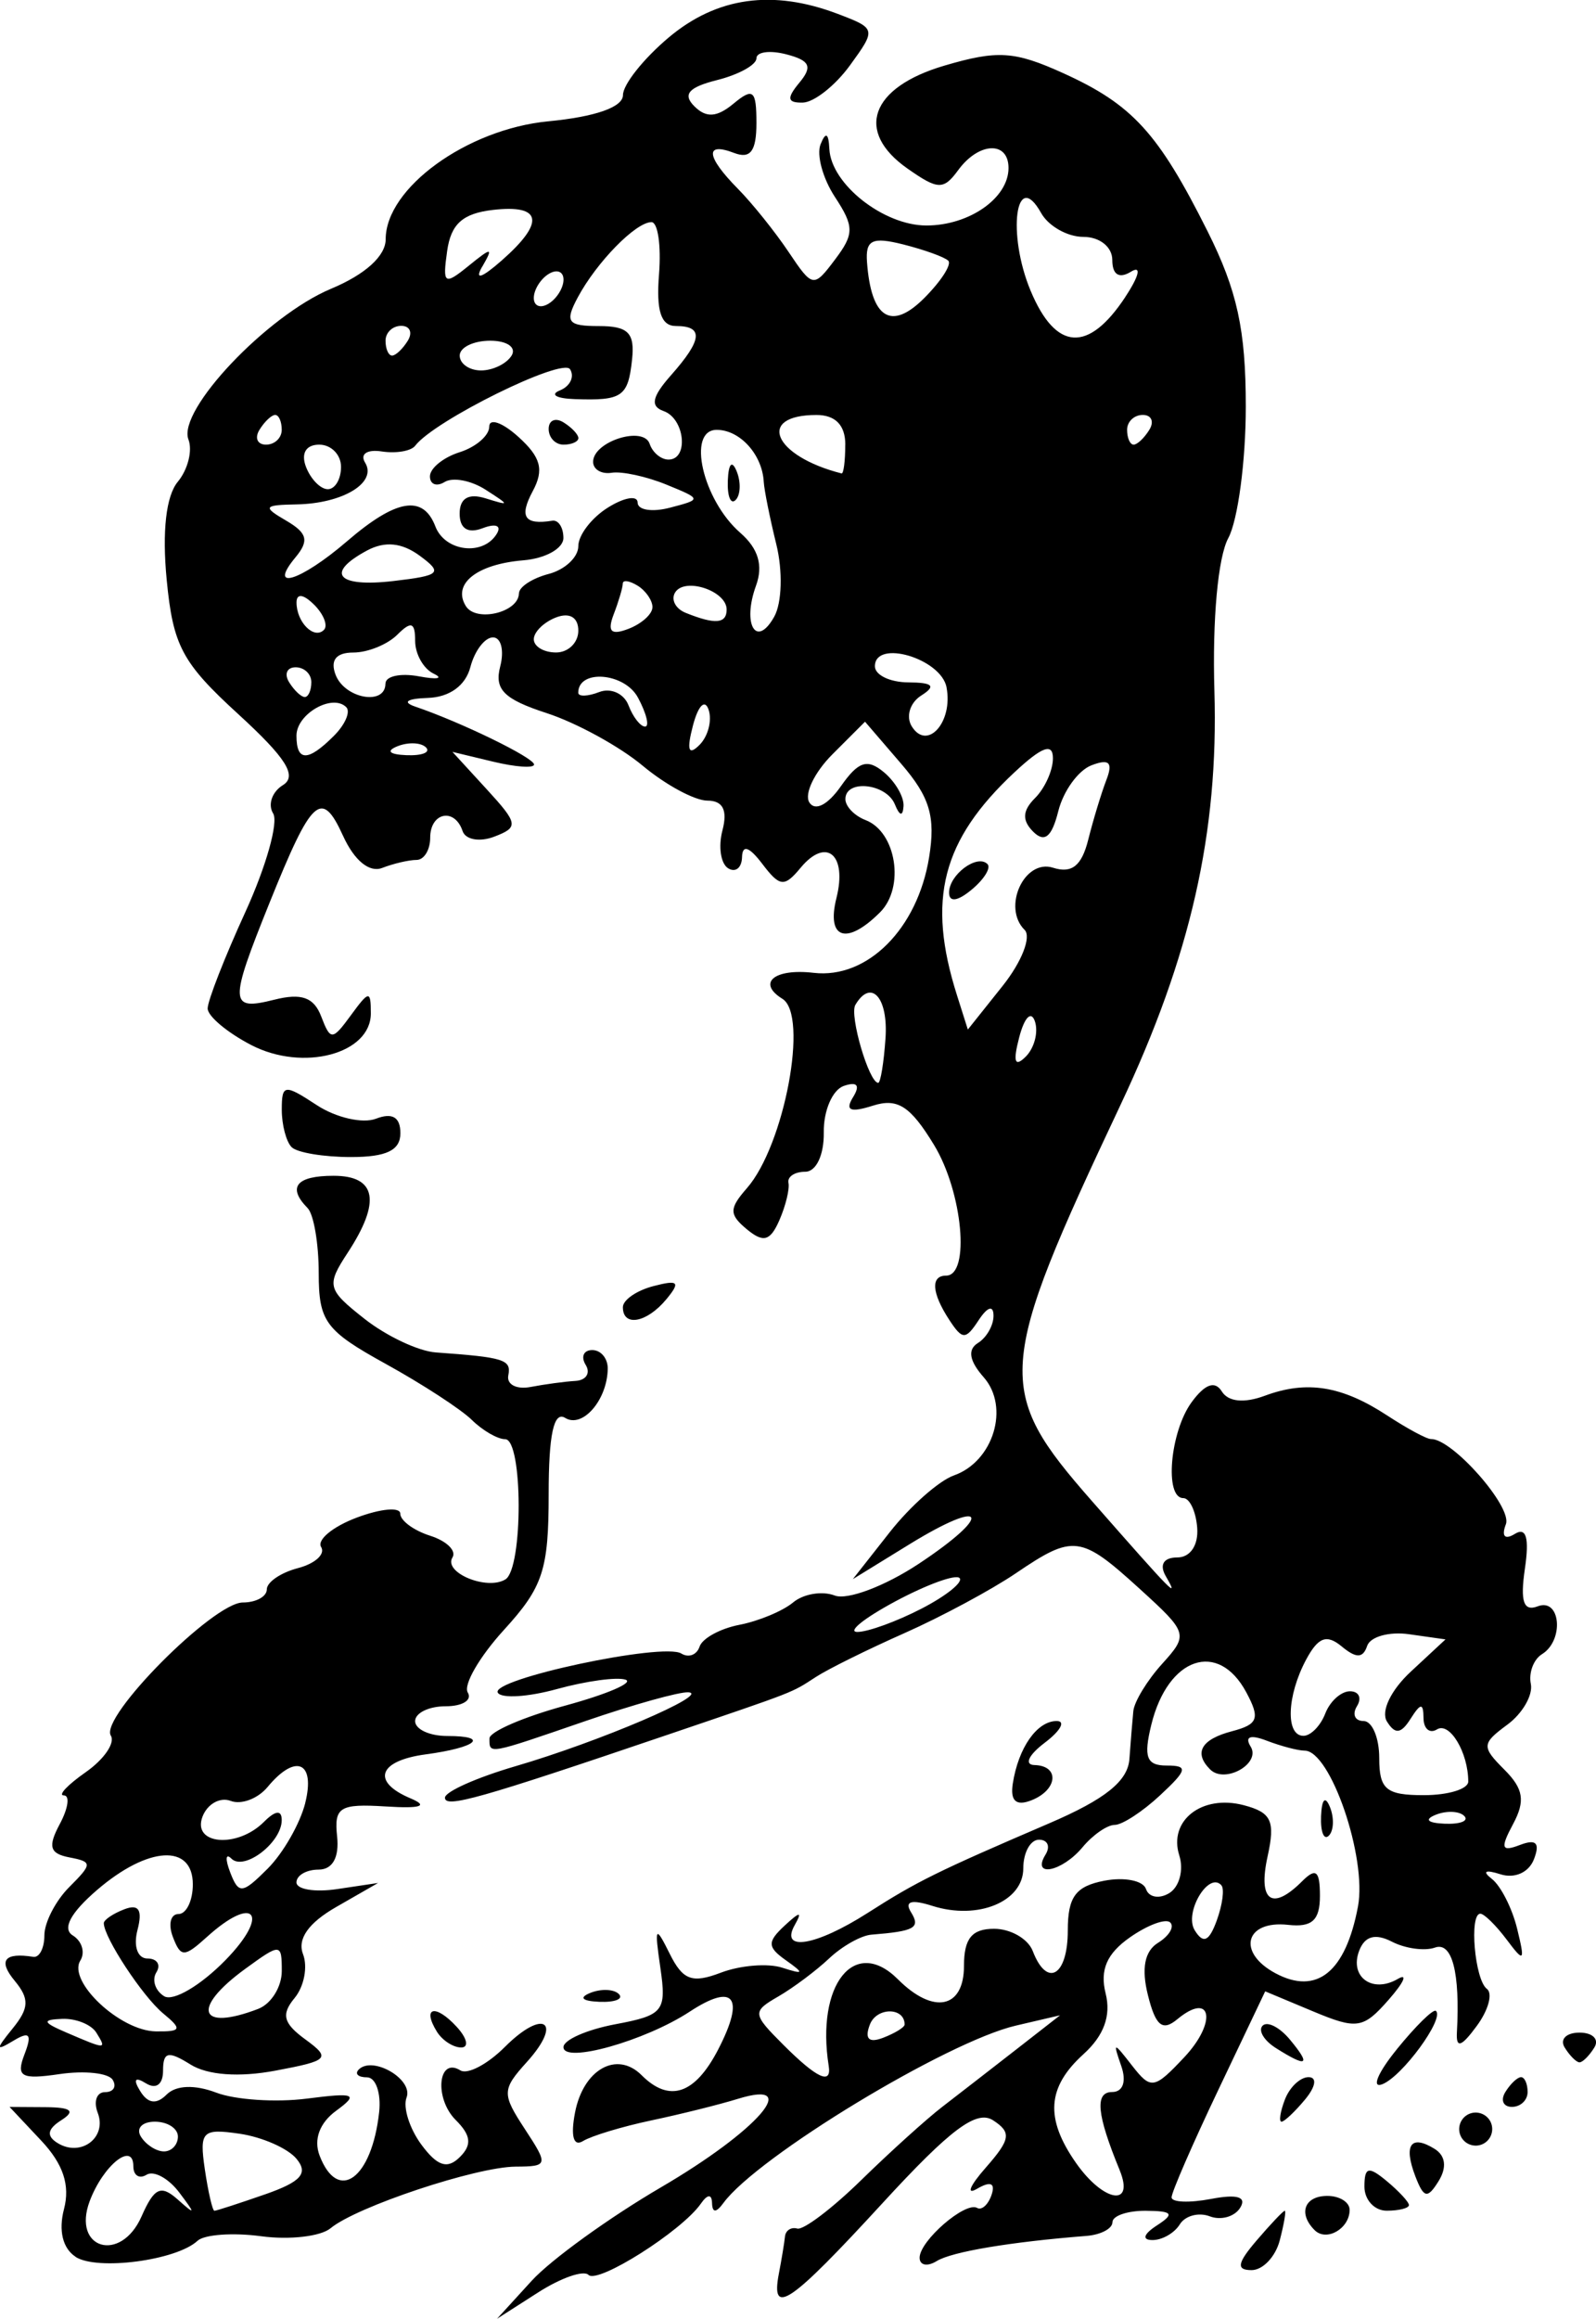 <?xml version="1.0" encoding="UTF-8" standalone="no"?>
<!-- Created with Inkscape (http://www.inkscape.org/) -->

<svg
   width="28.472mm"
   height="41.339mm"
   viewBox="0 0 28.472 41.339"
   version="1.1"
   id="svg5"
   inkscape:version="1.1 (c4e8f9ed74, 2021-05-24)"
   sodipodi:docname="ornament56.svg"
   xmlns:inkscape="http://www.inkscape.org/namespaces/inkscape"
   xmlns:sodipodi="http://sodipodi.sourceforge.net/DTD/sodipodi-0.dtd"
   xmlns="http://www.w3.org/2000/svg"
   xmlns:svg="http://www.w3.org/2000/svg">
  <sodipodi:namedview
     id="namedview7"
     pagecolor="#ffffff"
     bordercolor="#666666"
     borderopacity="1.0"
     inkscape:pageshadow="2"
     inkscape:pageopacity="0.0"
     inkscape:pagecheckerboard="0"
     inkscape:document-units="mm"
     showgrid="false"
     inkscape:zoom="1.3380612"
     inkscape:cx="-327.71297"
     inkscape:cy="126.67582"
     inkscape:window-width="2506"
     inkscape:window-height="1403"
     inkscape:window-x="1974"
     inkscape:window-y="0"
     inkscape:window-maximized="1"
     inkscape:current-layer="layer1" />
  <defs
     id="defs2" />
  <g
     inkscape:label="Layer 1"
     inkscape:groupmode="layer"
     id="layer1"
     transform="translate(-214.311,-78.067)">
    <path
       style="fill:#000000;stroke-width:0.265"
       d="m 223.798,118.725 c 0.344,-0.375 1.379,-1.123 2.301,-1.662 1.73,-1.011 2.537,-1.937 1.378,-1.58 -0.33,0.102 -1.025,0.275 -1.546,0.385 -0.521,0.11 -1.069,0.276 -1.219,0.368 -0.17,0.105 -0.224,-0.085 -0.143,-0.507 0.148,-0.772 0.747,-1.108 1.188,-0.667 0.496,0.496 0.952,0.342 1.367,-0.46 0.482,-0.933 0.285,-1.193 -0.51,-0.672 -0.796,0.522 -2.251,0.93 -2.251,0.632 0,-0.129 0.416,-0.312 0.925,-0.408 0.859,-0.161 0.916,-0.232 0.804,-1.004 -0.108,-0.742 -0.09,-0.769 0.166,-0.254 0.235,0.473 0.4,0.534 0.914,0.338 0.345,-0.131 0.836,-0.171 1.092,-0.089 0.388,0.125 0.4,0.104 0.071,-0.129 -0.336,-0.237 -0.34,-0.329 -0.027,-0.62 0.275,-0.255 0.32,-0.258 0.181,-0.011 -0.272,0.482 0.376,0.375 1.3,-0.215 0.884,-0.565 1.237,-0.739 3.241,-1.599 0.997,-0.428 1.4,-0.751 1.429,-1.144 0.022,-0.301 0.053,-0.686 0.07,-0.855 0.016,-0.169 0.247,-0.548 0.513,-0.842 0.473,-0.523 0.464,-0.553 -0.4,-1.339 -1.053,-0.958 -1.181,-0.974 -2.207,-0.278 -0.437,0.296 -1.33,0.776 -1.984,1.066 -0.655,0.29 -1.369,0.643 -1.587,0.785 -0.446,0.289 -0.319,0.24 -2.646,1.03 -3.358,1.14 -3.969,1.313 -3.969,1.121 0,-0.107 0.566,-0.359 1.257,-0.561 1.491,-0.435 3.496,-1.291 3.084,-1.318 -0.159,-0.01 -0.981,0.219 -1.827,0.51 -1.765,0.607 -1.72,0.599 -1.72,0.312 0,-0.119 0.609,-0.383 1.353,-0.585 0.744,-0.203 1.228,-0.41 1.074,-0.462 -0.153,-0.051 -0.702,0.024 -1.219,0.166 -0.517,0.143 -0.993,0.173 -1.059,0.067 -0.148,-0.239 2.949,-0.9 3.274,-0.699 0.13,0.08 0.276,0.025 0.325,-0.123 0.049,-0.148 0.369,-0.323 0.711,-0.389 0.342,-0.066 0.773,-0.245 0.958,-0.399 0.185,-0.154 0.519,-0.209 0.743,-0.123 0.224,0.086 0.896,-0.168 1.494,-0.563 1.352,-0.895 1.209,-1.194 -0.166,-0.348 l -1.006,0.619 0.661,-0.84 c 0.364,-0.462 0.878,-0.916 1.142,-1.009 0.706,-0.248 1,-1.218 0.532,-1.75 -0.258,-0.293 -0.292,-0.494 -0.103,-0.611 0.155,-0.096 0.28,-0.316 0.278,-0.489 -0.002,-0.19 -0.107,-0.158 -0.265,0.082 -0.232,0.353 -0.289,0.353 -0.521,0 -0.317,-0.482 -0.34,-0.794 -0.06,-0.794 0.434,0 0.296,-1.491 -0.216,-2.331 -0.422,-0.693 -0.65,-0.839 -1.09,-0.699 -0.403,0.128 -0.501,0.087 -0.354,-0.151 0.132,-0.213 0.074,-0.283 -0.165,-0.201 -0.202,0.07 -0.363,0.442 -0.357,0.828 0.006,0.402 -0.135,0.702 -0.331,0.702 -0.188,0 -0.322,0.089 -0.299,0.198 0.023,0.109 -0.05,0.41 -0.163,0.668 -0.162,0.37 -0.284,0.404 -0.578,0.161 -0.32,-0.266 -0.32,-0.369 -4e-4,-0.734 0.67,-0.765 1.105,-3.085 0.633,-3.376 -0.459,-0.284 -0.144,-0.545 0.558,-0.463 0.957,0.111 1.852,-0.783 2.059,-2.058 0.118,-0.726 0.014,-1.075 -0.497,-1.668 l -0.646,-0.751 -0.582,0.582 c -0.32,0.32 -0.505,0.705 -0.412,0.856 0.101,0.163 0.329,0.047 0.563,-0.287 0.311,-0.444 0.471,-0.497 0.766,-0.252 0.205,0.17 0.364,0.444 0.352,0.608 -0.013,0.187 -0.07,0.175 -0.154,-0.032 -0.152,-0.376 -0.883,-0.454 -0.883,-0.095 0,0.13 0.162,0.298 0.36,0.374 0.548,0.21 0.704,1.198 0.259,1.643 -0.596,0.596 -0.962,0.477 -0.779,-0.253 0.195,-0.775 -0.18,-1.092 -0.639,-0.54 -0.29,0.35 -0.371,0.342 -0.683,-0.069 -0.234,-0.308 -0.356,-0.349 -0.362,-0.12 -0.005,0.19 -0.116,0.28 -0.248,0.198 -0.132,-0.082 -0.178,-0.386 -0.101,-0.677 0.094,-0.36 0.008,-0.529 -0.269,-0.529 -0.224,0 -0.744,-0.28 -1.155,-0.623 -0.411,-0.343 -1.182,-0.765 -1.712,-0.937 -0.765,-0.249 -0.936,-0.422 -0.829,-0.832 0.074,-0.285 0.016,-0.518 -0.129,-0.518 -0.146,0 -0.327,0.238 -0.403,0.529 -0.086,0.33 -0.372,0.537 -0.758,0.55 -0.376,0.013 -0.464,0.074 -0.223,0.156 0.82,0.279 2.117,0.911 2.117,1.031 0,0.069 -0.327,0.046 -0.728,-0.05 l -0.728,-0.175 0.61,0.665 c 0.564,0.615 0.574,0.679 0.137,0.846 -0.26,0.1 -0.514,0.055 -0.566,-0.099 -0.141,-0.423 -0.578,-0.335 -0.578,0.117 0,0.218 -0.109,0.397 -0.243,0.397 -0.134,0 -0.41,0.064 -0.614,0.143 -0.228,0.088 -0.496,-0.132 -0.696,-0.569 -0.385,-0.845 -0.555,-0.691 -1.313,1.19 -0.725,1.8 -0.719,1.929 0.085,1.728 0.484,-0.122 0.706,-0.043 0.836,0.297 0.167,0.435 0.198,0.434 0.532,-0.022 0.323,-0.442 0.354,-0.444 0.354,-0.031 0,0.723 -1.208,1.043 -2.132,0.565 -0.428,-0.222 -0.779,-0.515 -0.779,-0.653 0,-0.137 0.303,-0.912 0.673,-1.72 0.37,-0.809 0.593,-1.599 0.495,-1.757 -0.098,-0.158 -0.019,-0.385 0.174,-0.504 0.262,-0.162 0.058,-0.485 -0.796,-1.266 -1.003,-0.917 -1.164,-1.219 -1.277,-2.398 -0.083,-0.862 -0.011,-1.491 0.198,-1.744 0.18,-0.217 0.266,-0.557 0.19,-0.755 -0.199,-0.519 1.401,-2.208 2.544,-2.686 0.611,-0.255 0.975,-0.585 0.975,-0.883 0,-0.912 1.449,-1.962 2.898,-2.102 0.844,-0.081 1.335,-0.253 1.335,-0.468 0,-0.187 0.366,-0.648 0.814,-1.025 0.86,-0.724 1.858,-0.863 3.019,-0.422 0.684,0.26 0.686,0.271 0.216,0.918 -0.262,0.36 -0.64,0.658 -0.84,0.663 -0.279,0.006 -0.293,-0.077 -0.061,-0.356 0.238,-0.286 0.188,-0.395 -0.232,-0.504 -0.294,-0.077 -0.535,-0.045 -0.535,0.071 0,0.116 -0.315,0.29 -0.7,0.387 -0.51,0.128 -0.621,0.255 -0.408,0.467 0.212,0.212 0.402,0.2 0.7,-0.047 0.35,-0.29 0.408,-0.241 0.408,0.347 0,0.501 -0.107,0.644 -0.397,0.533 -0.529,-0.203 -0.502,0.063 0.066,0.638 0.255,0.258 0.661,0.764 0.903,1.124 0.431,0.643 0.448,0.645 0.83,0.138 0.344,-0.456 0.344,-0.589 -0.002,-1.116 -0.216,-0.329 -0.331,-0.751 -0.256,-0.938 0.092,-0.23 0.143,-0.203 0.157,0.083 0.031,0.626 0.967,1.364 1.731,1.364 0.765,0 1.465,-0.489 1.465,-1.025 0,-0.486 -0.53,-0.464 -0.897,0.037 -0.262,0.358 -0.36,0.355 -0.904,-0.026 -0.945,-0.662 -0.664,-1.448 0.657,-1.836 0.948,-0.279 1.249,-0.26 2.117,0.133 1.237,0.56 1.698,1.065 2.578,2.82 0.529,1.056 0.682,1.758 0.682,3.126 0,0.971 -0.141,2.025 -0.312,2.343 -0.185,0.343 -0.286,1.452 -0.248,2.724 0.076,2.528 -0.422,4.726 -1.674,7.379 -2.226,4.719 -2.252,5.082 -0.507,7.069 1.455,1.657 1.562,1.765 1.312,1.332 -0.116,-0.202 -0.036,-0.331 0.206,-0.331 0.233,0 0.38,-0.218 0.356,-0.529 -0.022,-0.291 -0.134,-0.529 -0.248,-0.529 -0.34,0 -0.237,-1.182 0.148,-1.709 0.238,-0.325 0.417,-0.39 0.539,-0.193 0.115,0.186 0.398,0.214 0.768,0.077 0.749,-0.278 1.375,-0.177 2.184,0.353 0.355,0.232 0.705,0.421 0.779,0.419 0.38,-0.009 1.455,1.211 1.337,1.518 -0.083,0.216 -0.02,0.284 0.16,0.173 0.203,-0.126 0.26,0.07 0.179,0.62 -0.086,0.587 -0.024,0.768 0.229,0.671 0.408,-0.157 0.476,0.607 0.075,0.854 -0.149,0.092 -0.239,0.331 -0.198,0.53 0.04,0.199 -0.148,0.526 -0.419,0.726 -0.459,0.338 -0.462,0.393 -0.053,0.802 0.341,0.341 0.376,0.557 0.156,0.968 -0.233,0.435 -0.211,0.502 0.123,0.374 0.288,-0.11 0.36,-0.036 0.249,0.254 -0.091,0.237 -0.343,0.35 -0.598,0.269 -0.272,-0.087 -0.331,-0.055 -0.153,0.083 0.158,0.123 0.361,0.521 0.45,0.885 0.145,0.592 0.126,0.613 -0.185,0.198 -0.191,-0.255 -0.403,-0.463 -0.471,-0.463 -0.202,0 -0.1,1.177 0.116,1.339 0.109,0.081 0.029,0.379 -0.179,0.661 -0.276,0.376 -0.371,0.407 -0.355,0.117 0.059,-1.066 -0.085,-1.623 -0.392,-1.513 -0.182,0.065 -0.527,0.018 -0.767,-0.105 -0.296,-0.152 -0.484,-0.101 -0.584,0.16 -0.179,0.467 0.235,0.769 0.69,0.503 0.182,-0.106 0.108,0.061 -0.164,0.371 -0.454,0.518 -0.566,0.535 -1.349,0.208 l -0.854,-0.357 -0.836,1.756 c -0.46,0.966 -0.835,1.828 -0.834,1.917 0.001,0.089 0.317,0.101 0.703,0.028 0.469,-0.09 0.641,-0.037 0.521,0.157 -0.099,0.16 -0.343,0.229 -0.542,0.153 -0.199,-0.076 -0.44,-0.012 -0.536,0.144 -0.096,0.155 -0.316,0.281 -0.49,0.279 -0.189,-0.002 -0.157,-0.106 0.082,-0.261 0.321,-0.207 0.283,-0.257 -0.198,-0.261 -0.327,-0.002 -0.595,0.089 -0.595,0.204 0,0.114 -0.208,0.224 -0.463,0.244 -1.364,0.108 -2.402,0.282 -2.673,0.449 -0.167,0.103 -0.304,0.076 -0.304,-0.06 0,-0.302 0.816,-1.008 1.026,-0.888 0.083,0.047 0.199,-0.059 0.258,-0.235 0.07,-0.209 -0.02,-0.246 -0.258,-0.107 -0.201,0.118 -0.132,-0.051 0.154,-0.376 0.443,-0.505 0.462,-0.628 0.132,-0.843 -0.295,-0.193 -0.762,0.156 -1.974,1.476 -1.653,1.799 -1.998,2.034 -1.849,1.256 0.049,-0.255 0.098,-0.552 0.109,-0.661 0.011,-0.109 0.11,-0.173 0.219,-0.142 0.109,0.031 0.621,-0.356 1.137,-0.86 0.516,-0.504 1.171,-1.096 1.455,-1.314 0.284,-0.219 0.872,-0.674 1.307,-1.013 l 0.789,-0.615 -0.789,0.184 c -1.231,0.287 -4.615,2.339 -5.217,3.163 -0.129,0.176 -0.197,0.177 -0.202,0.001 -0.005,-0.166 -0.081,-0.161 -0.202,0.013 -0.342,0.488 -1.836,1.433 -2.002,1.267 -0.088,-0.088 -0.491,0.052 -0.896,0.311 l -0.736,0.471 z m 10.486,-1.974 c -0.408,-0.991 -0.446,-1.389 -0.133,-1.389 0.193,0 0.259,-0.186 0.163,-0.463 -0.152,-0.438 -0.142,-0.438 0.195,-0.005 0.334,0.428 0.393,0.418 0.929,-0.152 0.59,-0.628 0.488,-1.185 -0.125,-0.677 -0.264,0.219 -0.386,0.12 -0.523,-0.428 -0.12,-0.477 -0.06,-0.787 0.18,-0.935 0.197,-0.122 0.296,-0.285 0.218,-0.362 -0.077,-0.077 -0.402,0.042 -0.721,0.266 -0.411,0.288 -0.537,0.579 -0.432,0.998 0.1,0.397 -0.03,0.753 -0.396,1.084 -0.65,0.589 -0.688,1.145 -0.132,1.939 0.492,0.702 1.052,0.792 0.777,0.125 z m -5.189,-1.852 c -0.23,-1.454 0.461,-2.32 1.234,-1.547 0.634,0.634 1.179,0.523 1.179,-0.239 0,-0.488 0.141,-0.661 0.537,-0.661 0.296,0 0.606,0.179 0.69,0.397 0.254,0.662 0.625,0.445 0.625,-0.366 0,-0.601 0.139,-0.789 0.652,-0.888 0.359,-0.069 0.693,-0.002 0.743,0.148 0.05,0.15 0.238,0.182 0.417,0.072 0.179,-0.111 0.259,-0.413 0.177,-0.671 -0.197,-0.621 0.403,-1.09 1.147,-0.896 0.498,0.13 0.568,0.279 0.428,0.915 -0.175,0.796 0.079,0.979 0.616,0.442 0.247,-0.247 0.318,-0.189 0.318,0.261 0,0.435 -0.141,0.563 -0.566,0.516 -0.769,-0.086 -0.921,0.492 -0.227,0.863 0.738,0.395 1.252,-0.022 1.472,-1.192 0.163,-0.87 -0.491,-2.777 -0.952,-2.777 -0.117,0 -0.421,-0.08 -0.675,-0.177 -0.294,-0.113 -0.399,-0.075 -0.288,0.105 0.188,0.304 -0.461,0.669 -0.723,0.407 -0.297,-0.297 -0.159,-0.537 0.391,-0.681 0.465,-0.122 0.504,-0.228 0.255,-0.692 -0.501,-0.936 -1.399,-0.63 -1.695,0.576 -0.142,0.579 -0.086,0.728 0.274,0.728 0.387,0 0.371,0.076 -0.116,0.529 -0.312,0.291 -0.677,0.529 -0.811,0.529 -0.134,0 -0.391,0.179 -0.573,0.397 -0.365,0.44 -0.92,0.551 -0.661,0.132 0.09,-0.146 0.037,-0.265 -0.117,-0.265 -0.154,0 -0.28,0.23 -0.28,0.511 0,0.593 -0.809,0.927 -1.621,0.669 -0.378,-0.12 -0.503,-0.083 -0.381,0.114 0.172,0.278 0.066,0.337 -0.71,0.399 -0.182,0.015 -0.52,0.205 -0.751,0.423 -0.231,0.218 -0.64,0.524 -0.908,0.679 -0.467,0.27 -0.464,0.307 0.089,0.86 0.597,0.597 0.865,0.723 0.811,0.379 z m 8.783,-4.454 c 0.013,-0.308 0.075,-0.371 0.16,-0.16 0.076,0.191 0.067,0.419 -0.021,0.507 -0.088,0.088 -0.15,-0.068 -0.139,-0.347 z m -7.429,3.714 c 0,-0.313 -0.5,-0.312 -0.62,8e-4 -0.098,0.255 -0.019,0.333 0.237,0.235 0.211,-0.081 0.383,-0.187 0.383,-0.236 z m 5.651,-2.483 c -0.229,-0.253 -0.669,0.489 -0.476,0.802 0.153,0.248 0.256,0.203 0.394,-0.175 0.102,-0.281 0.139,-0.563 0.082,-0.626 z m 4.332,-1.236 c -0.088,-0.088 -0.316,-0.097 -0.507,-0.021 -0.211,0.085 -0.148,0.147 0.16,0.16 0.279,0.011 0.435,-0.051 0.347,-0.139 z m 0.072,-0.612 c 0,-0.517 -0.331,-1.07 -0.557,-0.931 -0.13,0.081 -0.239,-0.009 -0.241,-0.2 -0.003,-0.276 -0.05,-0.273 -0.232,0.013 -0.17,0.269 -0.276,0.28 -0.421,0.046 -0.111,-0.18 0.07,-0.558 0.426,-0.888 l 0.619,-0.575 -0.649,-0.092 c -0.357,-0.051 -0.694,0.044 -0.749,0.209 -0.074,0.221 -0.195,0.223 -0.453,0.009 -0.269,-0.223 -0.42,-0.167 -0.636,0.236 -0.344,0.643 -0.369,1.357 -0.047,1.357 0.13,0 0.305,-0.179 0.389,-0.397 0.084,-0.218 0.282,-0.397 0.441,-0.397 0.159,0 0.215,0.119 0.125,0.265 -0.09,0.146 -0.037,0.265 0.117,0.265 0.154,0 0.28,0.298 0.28,0.661 0,0.559 0.123,0.661 0.794,0.661 0.437,0 0.794,-0.109 0.794,-0.243 z m -9.752,-3.084 c 0.443,-0.229 0.747,-0.474 0.677,-0.545 -0.071,-0.071 -0.586,0.117 -1.145,0.416 -0.559,0.3 -0.864,0.545 -0.677,0.545 0.187,0 0.702,-0.187 1.145,-0.416 z m -0.644,-10.167 c 0.051,-0.728 -0.258,-1.07 -0.538,-0.595 -0.109,0.186 0.244,1.39 0.408,1.389 0.041,-2.9e-4 0.1,-0.357 0.13,-0.794 z m 2.666,-0.3 c -0.066,-0.198 -0.186,-0.078 -0.28,0.28 -0.115,0.44 -0.081,0.543 0.116,0.347 0.154,-0.154 0.227,-0.436 0.164,-0.627 z m -0.186,-1.634 c -0.402,-0.402 -0.003,-1.269 0.508,-1.107 0.336,0.107 0.511,-0.032 0.628,-0.497 0.089,-0.355 0.235,-0.836 0.325,-1.069 0.12,-0.312 0.05,-0.381 -0.266,-0.26 -0.236,0.09 -0.502,0.458 -0.592,0.816 -0.116,0.464 -0.245,0.57 -0.448,0.368 -0.202,-0.202 -0.193,-0.375 0.034,-0.601 0.175,-0.175 0.318,-0.493 0.318,-0.708 0,-0.279 -0.195,-0.208 -0.687,0.251 -1.294,1.209 -1.567,2.268 -1.024,3.976 l 0.193,0.609 0.619,-0.776 c 0.342,-0.429 0.518,-0.877 0.393,-1.002 z m -1.346,-0.663 c 0,-0.32 0.502,-0.693 0.685,-0.509 0.067,0.067 -0.06,0.272 -0.282,0.456 -0.251,0.209 -0.403,0.229 -0.403,0.053 z m -10.974,-2.795 c 0.201,-0.201 0.3,-0.431 0.22,-0.511 -0.247,-0.247 -0.888,0.119 -0.888,0.508 0,0.466 0.204,0.467 0.668,0.003 z m 1.642,0.206 c -0.088,-0.088 -0.316,-0.097 -0.507,-0.021 -0.211,0.085 -0.148,0.147 0.16,0.16 0.279,0.011 0.435,-0.051 0.347,-0.139 z m 5.043,-0.67 c -0.066,-0.198 -0.186,-0.078 -0.28,0.28 -0.115,0.44 -0.081,0.543 0.116,0.347 0.154,-0.154 0.227,-0.436 0.164,-0.627 z m 4.245,-0.399 c -0.099,-0.517 -1.279,-0.865 -1.279,-0.377 0,0.156 0.268,0.285 0.595,0.287 0.442,0.003 0.501,0.064 0.231,0.235 -0.201,0.127 -0.276,0.374 -0.169,0.548 0.275,0.445 0.74,-0.073 0.621,-0.693 z m -5.507,0.18 c -0.238,-0.444 -1.064,-0.511 -1.064,-0.086 0,0.073 0.169,0.068 0.375,-0.012 0.206,-0.079 0.441,0.027 0.521,0.236 0.08,0.209 0.213,0.38 0.296,0.38 0.082,0 0.025,-0.234 -0.128,-0.519 z m -5.826,-0.274 c 0,-0.146 -0.126,-0.265 -0.28,-0.265 -0.154,0 -0.207,0.119 -0.117,0.265 0.09,0.146 0.216,0.265 0.28,0.265 0.064,0 0.117,-0.119 0.117,-0.265 z m 1.323,0.025 c 0,-0.132 0.268,-0.19 0.595,-0.129 0.327,0.061 0.446,0.04 0.265,-0.047 -0.182,-0.086 -0.331,-0.35 -0.331,-0.585 0,-0.333 -0.071,-0.357 -0.318,-0.11 -0.175,0.175 -0.528,0.318 -0.785,0.318 -0.307,0 -0.416,0.136 -0.316,0.397 0.164,0.426 0.889,0.555 0.889,0.157 z m 3.44,-0.943 c 0,-0.237 -0.155,-0.329 -0.397,-0.236 -0.218,0.084 -0.397,0.259 -0.397,0.389 0,0.13 0.179,0.236 0.397,0.236 0.218,0 0.397,-0.175 0.397,-0.389 z m -4.714,-0.463 c -0.19,-0.19 -0.313,-0.205 -0.313,-0.04 0,0.353 0.313,0.666 0.489,0.489 0.075,-0.075 -0.004,-0.278 -0.176,-0.45 z m 6.037,0.045 c 0,-0.121 -0.119,-0.294 -0.265,-0.384 -0.146,-0.09 -0.265,-0.107 -0.265,-0.037 0,0.069 -0.073,0.316 -0.162,0.548 -0.118,0.309 -0.048,0.378 0.265,0.258 0.234,-0.09 0.426,-0.263 0.426,-0.384 z m 2.209,-1.122 c -0.115,-0.467 -0.216,-0.969 -0.224,-1.114 -0.027,-0.487 -0.425,-0.926 -0.839,-0.926 -0.538,0 -0.251,1.251 0.421,1.836 0.322,0.281 0.411,0.582 0.28,0.942 -0.251,0.689 0.005,1.125 0.325,0.553 0.138,-0.246 0.154,-0.816 0.037,-1.291 z m -0.865,-1.136 c 0.013,-0.308 0.075,-0.371 0.16,-0.16 0.076,0.191 0.067,0.419 -0.021,0.507 -0.088,0.088 -0.15,-0.068 -0.139,-0.347 z m -3.725,2.009 c 0,-0.113 0.238,-0.268 0.529,-0.344 0.291,-0.076 0.529,-0.299 0.529,-0.496 0,-0.197 0.238,-0.507 0.529,-0.688 0.291,-0.182 0.529,-0.222 0.529,-0.088 0,0.133 0.259,0.174 0.576,0.091 0.571,-0.149 0.571,-0.153 -0.066,-0.413 -0.353,-0.144 -0.791,-0.239 -0.973,-0.21 -0.182,0.029 -0.331,-0.059 -0.331,-0.195 0,-0.363 0.9,-0.648 1.009,-0.32 0.051,0.154 0.202,0.28 0.336,0.28 0.366,0 0.291,-0.733 -0.088,-0.865 -0.242,-0.085 -0.207,-0.255 0.132,-0.638 0.561,-0.633 0.586,-0.878 0.088,-0.878 -0.266,0 -0.354,-0.269 -0.301,-0.926 0.04,-0.509 -0.021,-0.926 -0.135,-0.926 -0.28,0 -0.979,0.714 -1.316,1.344 -0.234,0.438 -0.181,0.509 0.381,0.509 0.519,0 0.64,0.122 0.589,0.595 -0.071,0.666 -0.174,0.737 -1.025,0.707 -0.327,-0.011 -0.446,-0.081 -0.263,-0.155 0.183,-0.074 0.265,-0.244 0.182,-0.377 -0.133,-0.215 -2.421,0.913 -2.763,1.363 -0.073,0.096 -0.341,0.141 -0.597,0.102 -0.262,-0.04 -0.391,0.046 -0.297,0.199 0.22,0.356 -0.394,0.73 -1.223,0.745 -0.59,0.011 -0.61,0.042 -0.184,0.29 0.377,0.22 0.412,0.357 0.166,0.653 -0.509,0.613 0.09,0.427 0.919,-0.286 0.878,-0.755 1.357,-0.835 1.576,-0.264 0.172,0.448 0.848,0.532 1.093,0.135 0.093,-0.15 -0.013,-0.194 -0.249,-0.104 -0.264,0.101 -0.411,0.009 -0.411,-0.259 0,-0.275 0.157,-0.368 0.463,-0.273 0.438,0.136 0.438,0.128 -0.002,-0.155 -0.256,-0.164 -0.583,-0.226 -0.728,-0.137 -0.144,0.089 -0.263,0.044 -0.263,-0.1 0,-0.144 0.238,-0.338 0.529,-0.43 0.291,-0.092 0.529,-0.297 0.529,-0.456 0,-0.158 0.234,-0.076 0.521,0.183 0.401,0.363 0.46,0.585 0.255,0.967 -0.246,0.459 -0.149,0.606 0.349,0.527 0.109,-0.017 0.198,0.121 0.198,0.308 0,0.187 -0.322,0.366 -0.716,0.398 -0.829,0.069 -1.27,0.419 -1.025,0.815 0.183,0.297 0.947,0.113 0.947,-0.227 z m 0.529,-2.929 c 0,-0.154 0.119,-0.207 0.265,-0.117 0.146,0.09 0.265,0.216 0.265,0.28 0,0.064 -0.119,0.117 -0.265,0.117 -0.146,0 -0.265,-0.126 -0.265,-0.28 z m 3.175,3.219 c 0,-0.334 -0.748,-0.581 -0.919,-0.304 -0.078,0.127 0.007,0.291 0.19,0.364 0.524,0.211 0.729,0.194 0.729,-0.06 z m -5.477,-0.96 c -0.318,-0.233 -0.619,-0.262 -0.936,-0.093 -0.757,0.405 -0.536,0.662 0.469,0.545 0.84,-0.098 0.887,-0.144 0.467,-0.452 z m -1.402,-1.582 c 0,-0.218 -0.175,-0.397 -0.389,-0.397 -0.237,0 -0.329,0.155 -0.236,0.397 0.084,0.218 0.259,0.397 0.389,0.397 0.13,0 0.236,-0.179 0.236,-0.397 z m 8.996,-0.397 c 0,-0.347 -0.176,-0.529 -0.514,-0.529 -1.083,0 -0.768,0.733 0.447,1.042 0.036,0.009 0.066,-0.221 0.066,-0.512 z m -10.054,-0.265 c 0,-0.146 -0.052,-0.265 -0.117,-0.265 -0.064,0 -0.19,0.119 -0.28,0.265 -0.09,0.146 -0.037,0.265 0.117,0.265 0.154,0 0.28,-0.119 0.28,-0.265 z m 15.478,0 c 0.09,-0.146 0.037,-0.265 -0.117,-0.265 -0.154,0 -0.28,0.119 -0.28,0.265 0,0.146 0.052,0.265 0.117,0.265 0.064,0 0.19,-0.119 0.28,-0.265 z m -11.377,-1.323 c 0.09,-0.146 -0.082,-0.265 -0.381,-0.265 -0.3,0 -0.545,0.119 -0.545,0.265 0,0.146 0.172,0.265 0.381,0.265 0.21,0 0.455,-0.119 0.545,-0.265 z m -1.852,-0.265 c 0.09,-0.146 0.037,-0.265 -0.117,-0.265 -0.154,0 -0.28,0.119 -0.28,0.265 0,0.146 0.052,0.265 0.117,0.265 0.064,0 0.19,-0.119 0.28,-0.265 z m 12.801,-0.782 c 0.25,-0.379 0.291,-0.566 0.098,-0.447 -0.21,0.129 -0.331,0.052 -0.331,-0.21 0,-0.233 -0.225,-0.412 -0.516,-0.412 -0.284,0 -0.623,-0.192 -0.754,-0.426 -0.452,-0.808 -0.611,0.372 -0.187,1.387 0.449,1.074 1.03,1.111 1.691,0.108 z m -3.159,-0.644 c -0.065,-0.065 -0.426,-0.195 -0.802,-0.29 -0.556,-0.14 -0.677,-0.081 -0.648,0.314 0.074,1.006 0.432,1.231 1.02,0.643 0.302,-0.302 0.495,-0.602 0.43,-0.667 z m -6.864,0.337 c 0,-0.146 -0.119,-0.191 -0.265,-0.101 -0.146,0.09 -0.265,0.283 -0.265,0.428 0,0.146 0.119,0.191 0.265,0.101 0.146,-0.09 0.265,-0.283 0.265,-0.428 z m -1.45,-0.233 c -0.143,0.248 -0.013,0.208 0.346,-0.107 0.777,-0.682 0.723,-1.003 -0.153,-0.903 -0.541,0.062 -0.751,0.25 -0.819,0.733 -0.084,0.593 -0.051,0.616 0.382,0.265 0.416,-0.338 0.446,-0.336 0.245,0.013 z m -7.253,35.481 c -0.231,-0.149 -0.309,-0.466 -0.208,-0.852 0.111,-0.425 -0.014,-0.802 -0.405,-1.218 l -0.566,-0.602 0.641,0.004 c 0.461,0.003 0.54,0.068 0.282,0.232 -0.25,0.159 -0.27,0.282 -0.066,0.408 0.415,0.256 0.885,-0.098 0.716,-0.538 -0.078,-0.204 -0.02,-0.37 0.13,-0.37 0.15,0 0.211,-0.099 0.136,-0.22 -0.075,-0.121 -0.5,-0.167 -0.945,-0.102 -0.689,0.101 -0.782,0.049 -0.628,-0.352 0.138,-0.359 0.092,-0.417 -0.195,-0.244 -0.321,0.193 -0.323,0.161 -0.013,-0.221 0.291,-0.359 0.298,-0.526 0.034,-0.845 -0.301,-0.362 -0.187,-0.51 0.331,-0.428 0.109,0.017 0.198,-0.156 0.198,-0.384 0,-0.229 0.2,-0.616 0.444,-0.86 0.415,-0.415 0.415,-0.45 9.8e-4,-0.529 -0.351,-0.068 -0.386,-0.192 -0.17,-0.595 0.15,-0.28 0.183,-0.51 0.072,-0.51 -0.11,0 0.066,-0.187 0.392,-0.415 0.326,-0.228 0.527,-0.521 0.446,-0.651 -0.202,-0.327 1.829,-2.373 2.355,-2.373 0.235,0 0.428,-0.105 0.428,-0.234 0,-0.129 0.25,-0.299 0.556,-0.379 0.306,-0.08 0.492,-0.249 0.413,-0.376 -0.078,-0.127 0.207,-0.363 0.635,-0.524 0.428,-0.161 0.777,-0.193 0.777,-0.07 0,0.123 0.24,0.3 0.533,0.393 0.293,0.093 0.472,0.267 0.398,0.387 -0.167,0.27 0.616,0.594 0.945,0.391 0.317,-0.196 0.313,-2.499 -0.005,-2.499 -0.135,0 -0.403,-0.155 -0.595,-0.344 -0.192,-0.189 -0.885,-0.64 -1.54,-1.001 -1.071,-0.591 -1.191,-0.753 -1.191,-1.615 0,-0.527 -0.089,-1.049 -0.198,-1.16 -0.367,-0.372 -0.203,-0.576 0.463,-0.576 0.765,0 0.85,0.459 0.253,1.37 -0.385,0.588 -0.368,0.655 0.3,1.181 0.39,0.307 0.961,0.576 1.269,0.598 1.228,0.088 1.351,0.128 1.295,0.41 -0.032,0.162 0.147,0.254 0.397,0.206 0.25,-0.048 0.611,-0.097 0.801,-0.108 0.19,-0.011 0.273,-0.139 0.183,-0.285 -0.09,-0.146 -0.037,-0.265 0.117,-0.265 0.154,0 0.278,0.149 0.276,0.331 -0.007,0.558 -0.45,1.07 -0.76,0.878 -0.203,-0.125 -0.294,0.297 -0.294,1.362 0,1.348 -0.101,1.655 -0.797,2.417 -0.438,0.48 -0.729,0.983 -0.646,1.117 0.083,0.135 -0.094,0.245 -0.394,0.245 -0.3,0 -0.545,0.119 -0.545,0.265 0,0.146 0.258,0.265 0.573,0.265 0.767,0 0.524,0.206 -0.387,0.328 -0.842,0.113 -0.972,0.486 -0.272,0.782 0.332,0.14 0.193,0.186 -0.443,0.146 -0.816,-0.051 -0.919,0.012 -0.863,0.534 0.04,0.376 -0.081,0.592 -0.331,0.592 -0.217,0 -0.394,0.103 -0.394,0.228 0,0.125 0.327,0.179 0.728,0.119 l 0.728,-0.109 -0.748,0.429 c -0.495,0.284 -0.695,0.569 -0.591,0.84 0.087,0.226 0.019,0.578 -0.151,0.783 -0.242,0.292 -0.201,0.45 0.191,0.736 0.462,0.338 0.423,0.379 -0.532,0.558 -0.648,0.122 -1.212,0.081 -1.518,-0.111 -0.395,-0.247 -0.487,-0.226 -0.487,0.111 0,0.246 -0.124,0.338 -0.305,0.226 -0.197,-0.122 -0.233,-0.072 -0.102,0.14 0.137,0.222 0.29,0.242 0.471,0.06 0.167,-0.167 0.5,-0.18 0.885,-0.034 0.339,0.129 1.065,0.177 1.613,0.107 0.866,-0.111 0.934,-0.083 0.526,0.216 -0.296,0.216 -0.405,0.512 -0.295,0.8 0.328,0.853 0.932,0.412 1.062,-0.775 0.037,-0.341 -0.06,-0.621 -0.217,-0.621 -0.157,0 -0.223,-0.062 -0.147,-0.139 0.25,-0.25 0.977,0.175 0.853,0.499 -0.067,0.174 0.052,0.551 0.263,0.838 0.284,0.385 0.464,0.444 0.684,0.227 0.223,-0.219 0.205,-0.39 -0.07,-0.664 -0.387,-0.387 -0.317,-1.133 0.083,-0.885 0.128,0.079 0.485,-0.109 0.793,-0.417 0.694,-0.694 1.045,-0.453 0.392,0.269 -0.444,0.491 -0.446,0.566 -0.036,1.192 0.424,0.647 0.419,0.668 -0.164,0.672 -0.706,0.005 -2.837,0.714 -3.3,1.098 -0.177,0.147 -0.734,0.211 -1.238,0.143 -0.504,-0.068 -1.015,-0.031 -1.136,0.081 -0.375,0.35 -1.788,0.536 -2.176,0.287 z m 1.824,-1.019 c 0.315,0.281 0.319,0.262 0.023,-0.129 -0.191,-0.253 -0.454,-0.395 -0.583,-0.315 -0.129,0.08 -0.235,0.012 -0.235,-0.151 0,-0.45 -0.538,-0.02 -0.779,0.622 -0.32,0.854 0.555,1.111 0.925,0.272 0.228,-0.516 0.345,-0.57 0.649,-0.299 z m 1.556,-0.095 c 0.641,-0.224 0.775,-0.374 0.56,-0.633 -0.155,-0.187 -0.611,-0.388 -1.013,-0.447 -0.67,-0.098 -0.722,-0.045 -0.623,0.633 0.06,0.407 0.137,0.74 0.171,0.74 0.035,0 0.442,-0.132 0.904,-0.293 z m -1.556,-1.03 c 0,-0.146 -0.186,-0.265 -0.412,-0.265 -0.227,0 -0.339,0.119 -0.249,0.265 0.09,0.146 0.276,0.265 0.412,0.265 0.137,0 0.249,-0.119 0.249,-0.265 z m -1.455,-1.852 c -0.09,-0.146 -0.365,-0.256 -0.611,-0.246 -0.365,0.015 -0.35,0.061 0.082,0.246 0.708,0.304 0.717,0.304 0.529,0 z m 1.191,-0.344 c -0.365,-0.301 -1.058,-1.355 -1.058,-1.608 0,-0.059 0.165,-0.171 0.367,-0.248 0.257,-0.099 0.327,0.011 0.234,0.369 -0.076,0.289 10e-4,0.509 0.178,0.509 0.171,0 0.243,0.111 0.159,0.246 -0.084,0.135 -0.022,0.327 0.138,0.426 0.16,0.099 0.652,-0.191 1.094,-0.643 0.805,-0.824 0.52,-1.183 -0.33,-0.414 -0.407,0.368 -0.467,0.368 -0.608,0 -0.086,-0.225 -0.041,-0.408 0.1,-0.408 0.141,0 0.256,-0.238 0.256,-0.529 0,-0.728 -0.799,-0.681 -1.707,0.099 -0.475,0.408 -0.627,0.693 -0.434,0.812 0.164,0.101 0.224,0.303 0.134,0.448 -0.23,0.372 0.71,1.253 1.346,1.262 0.458,0.006 0.476,-0.037 0.132,-0.32 z m 1.698,-0.081 c 0.23,-0.088 0.419,-0.392 0.419,-0.674 0,-0.498 -0.02,-0.499 -0.653,-0.038 -0.968,0.705 -0.831,1.121 0.235,0.712 z m 0.837,-3.669 c 0.185,-0.736 -0.171,-0.889 -0.67,-0.287 -0.174,0.21 -0.471,0.322 -0.66,0.249 -0.189,-0.072 -0.415,0.054 -0.502,0.28 -0.192,0.501 0.619,0.571 1.095,0.095 0.207,-0.207 0.318,-0.218 0.318,-0.032 0,0.4 -0.671,0.913 -0.898,0.686 -0.103,-0.103 -0.113,0.007 -0.021,0.246 0.151,0.392 0.215,0.386 0.669,-0.068 0.276,-0.276 0.577,-0.803 0.67,-1.17 z m 16.973,7.798 c 0.249,-0.291 0.475,-0.529 0.502,-0.529 0.027,0 -0.014,0.238 -0.09,0.529 -0.076,0.291 -0.302,0.529 -0.502,0.529 -0.278,0 -0.257,-0.124 0.09,-0.529 z m 1.034,-0.184 c -0.298,-0.298 -0.181,-0.61 0.228,-0.61 0.218,0 0.397,0.112 0.397,0.249 0,0.334 -0.413,0.573 -0.625,0.361 z m 0.889,-0.775 c 0,-0.352 0.072,-0.37 0.397,-0.1 0.218,0.181 0.397,0.374 0.397,0.429 0,0.055 -0.179,0.1 -0.397,0.1 -0.218,0 -0.397,-0.193 -0.397,-0.429 z m 0.908,-0.185 c -0.214,-0.559 -0.08,-0.75 0.343,-0.489 0.196,0.121 0.223,0.33 0.073,0.574 -0.199,0.321 -0.265,0.308 -0.416,-0.085 z m 0.826,-0.686 c -0.085,-0.138 -0.042,-0.32 0.096,-0.406 0.138,-0.085 0.32,-0.042 0.406,0.096 0.085,0.138 0.042,0.32 -0.096,0.406 -0.138,0.085 -0.32,0.042 -0.406,-0.096 z m -3.152,-0.684 c 0.084,-0.218 0.273,-0.397 0.421,-0.397 0.155,0 0.129,0.168 -0.061,0.397 -0.181,0.218 -0.371,0.397 -0.421,0.397 -0.05,0 -0.023,-0.179 0.061,-0.397 z m 3.932,-0.132 c 0.09,-0.146 0.216,-0.265 0.28,-0.265 0.064,0 0.117,0.119 0.117,0.265 0,0.146 -0.126,0.265 -0.28,0.265 -0.154,0 -0.207,-0.119 -0.117,-0.265 z m -1.938,-0.76 c 0.338,-0.417 0.653,-0.726 0.699,-0.686 0.158,0.134 -0.601,1.171 -0.958,1.308 -0.196,0.075 -0.079,-0.205 0.259,-0.621 z m -2.156,-0.024 c -0.214,-0.135 -0.32,-0.315 -0.236,-0.399 0.084,-0.084 0.304,0.028 0.488,0.25 0.382,0.46 0.308,0.503 -0.252,0.149 z m 5.152,-0.01 c -0.09,-0.146 0.029,-0.265 0.265,-0.265 0.235,0 0.355,0.119 0.265,0.265 -0.09,0.146 -0.209,0.265 -0.265,0.265 -0.056,0 -0.175,-0.119 -0.265,-0.265 z m -20.119,-0.282 c -0.271,-0.439 -0.028,-0.5 0.352,-0.088 0.188,0.204 0.224,0.37 0.082,0.37 -0.143,0 -0.338,-0.127 -0.434,-0.282 z m 2.739,-0.692 c 0.191,-0.076 0.419,-0.067 0.507,0.021 0.088,0.088 -0.068,0.15 -0.347,0.139 -0.308,-0.013 -0.371,-0.075 -0.16,-0.16 z m 7.535,-3.731 c 0.1,-0.641 0.433,-1.115 0.783,-1.115 0.165,0 0.068,0.175 -0.214,0.388 -0.289,0.219 -0.369,0.392 -0.183,0.397 0.459,0.012 0.415,0.449 -0.063,0.632 -0.266,0.102 -0.371,0.004 -0.323,-0.302 z m -6.956,-8.492 c 0,-0.129 0.245,-0.298 0.544,-0.376 0.447,-0.117 0.488,-0.075 0.232,0.234 -0.349,0.421 -0.776,0.499 -0.776,0.142 z m -5.909,-2.853 c -0.097,-0.097 -0.176,-0.397 -0.176,-0.668 0,-0.455 0.046,-0.461 0.624,-0.082 0.343,0.225 0.82,0.334 1.058,0.242 0.291,-0.112 0.434,-0.027 0.434,0.259 0,0.305 -0.248,0.425 -0.882,0.425 -0.485,0 -0.961,-0.079 -1.058,-0.176 z"
       id="path560" />
  </g>
</svg>
